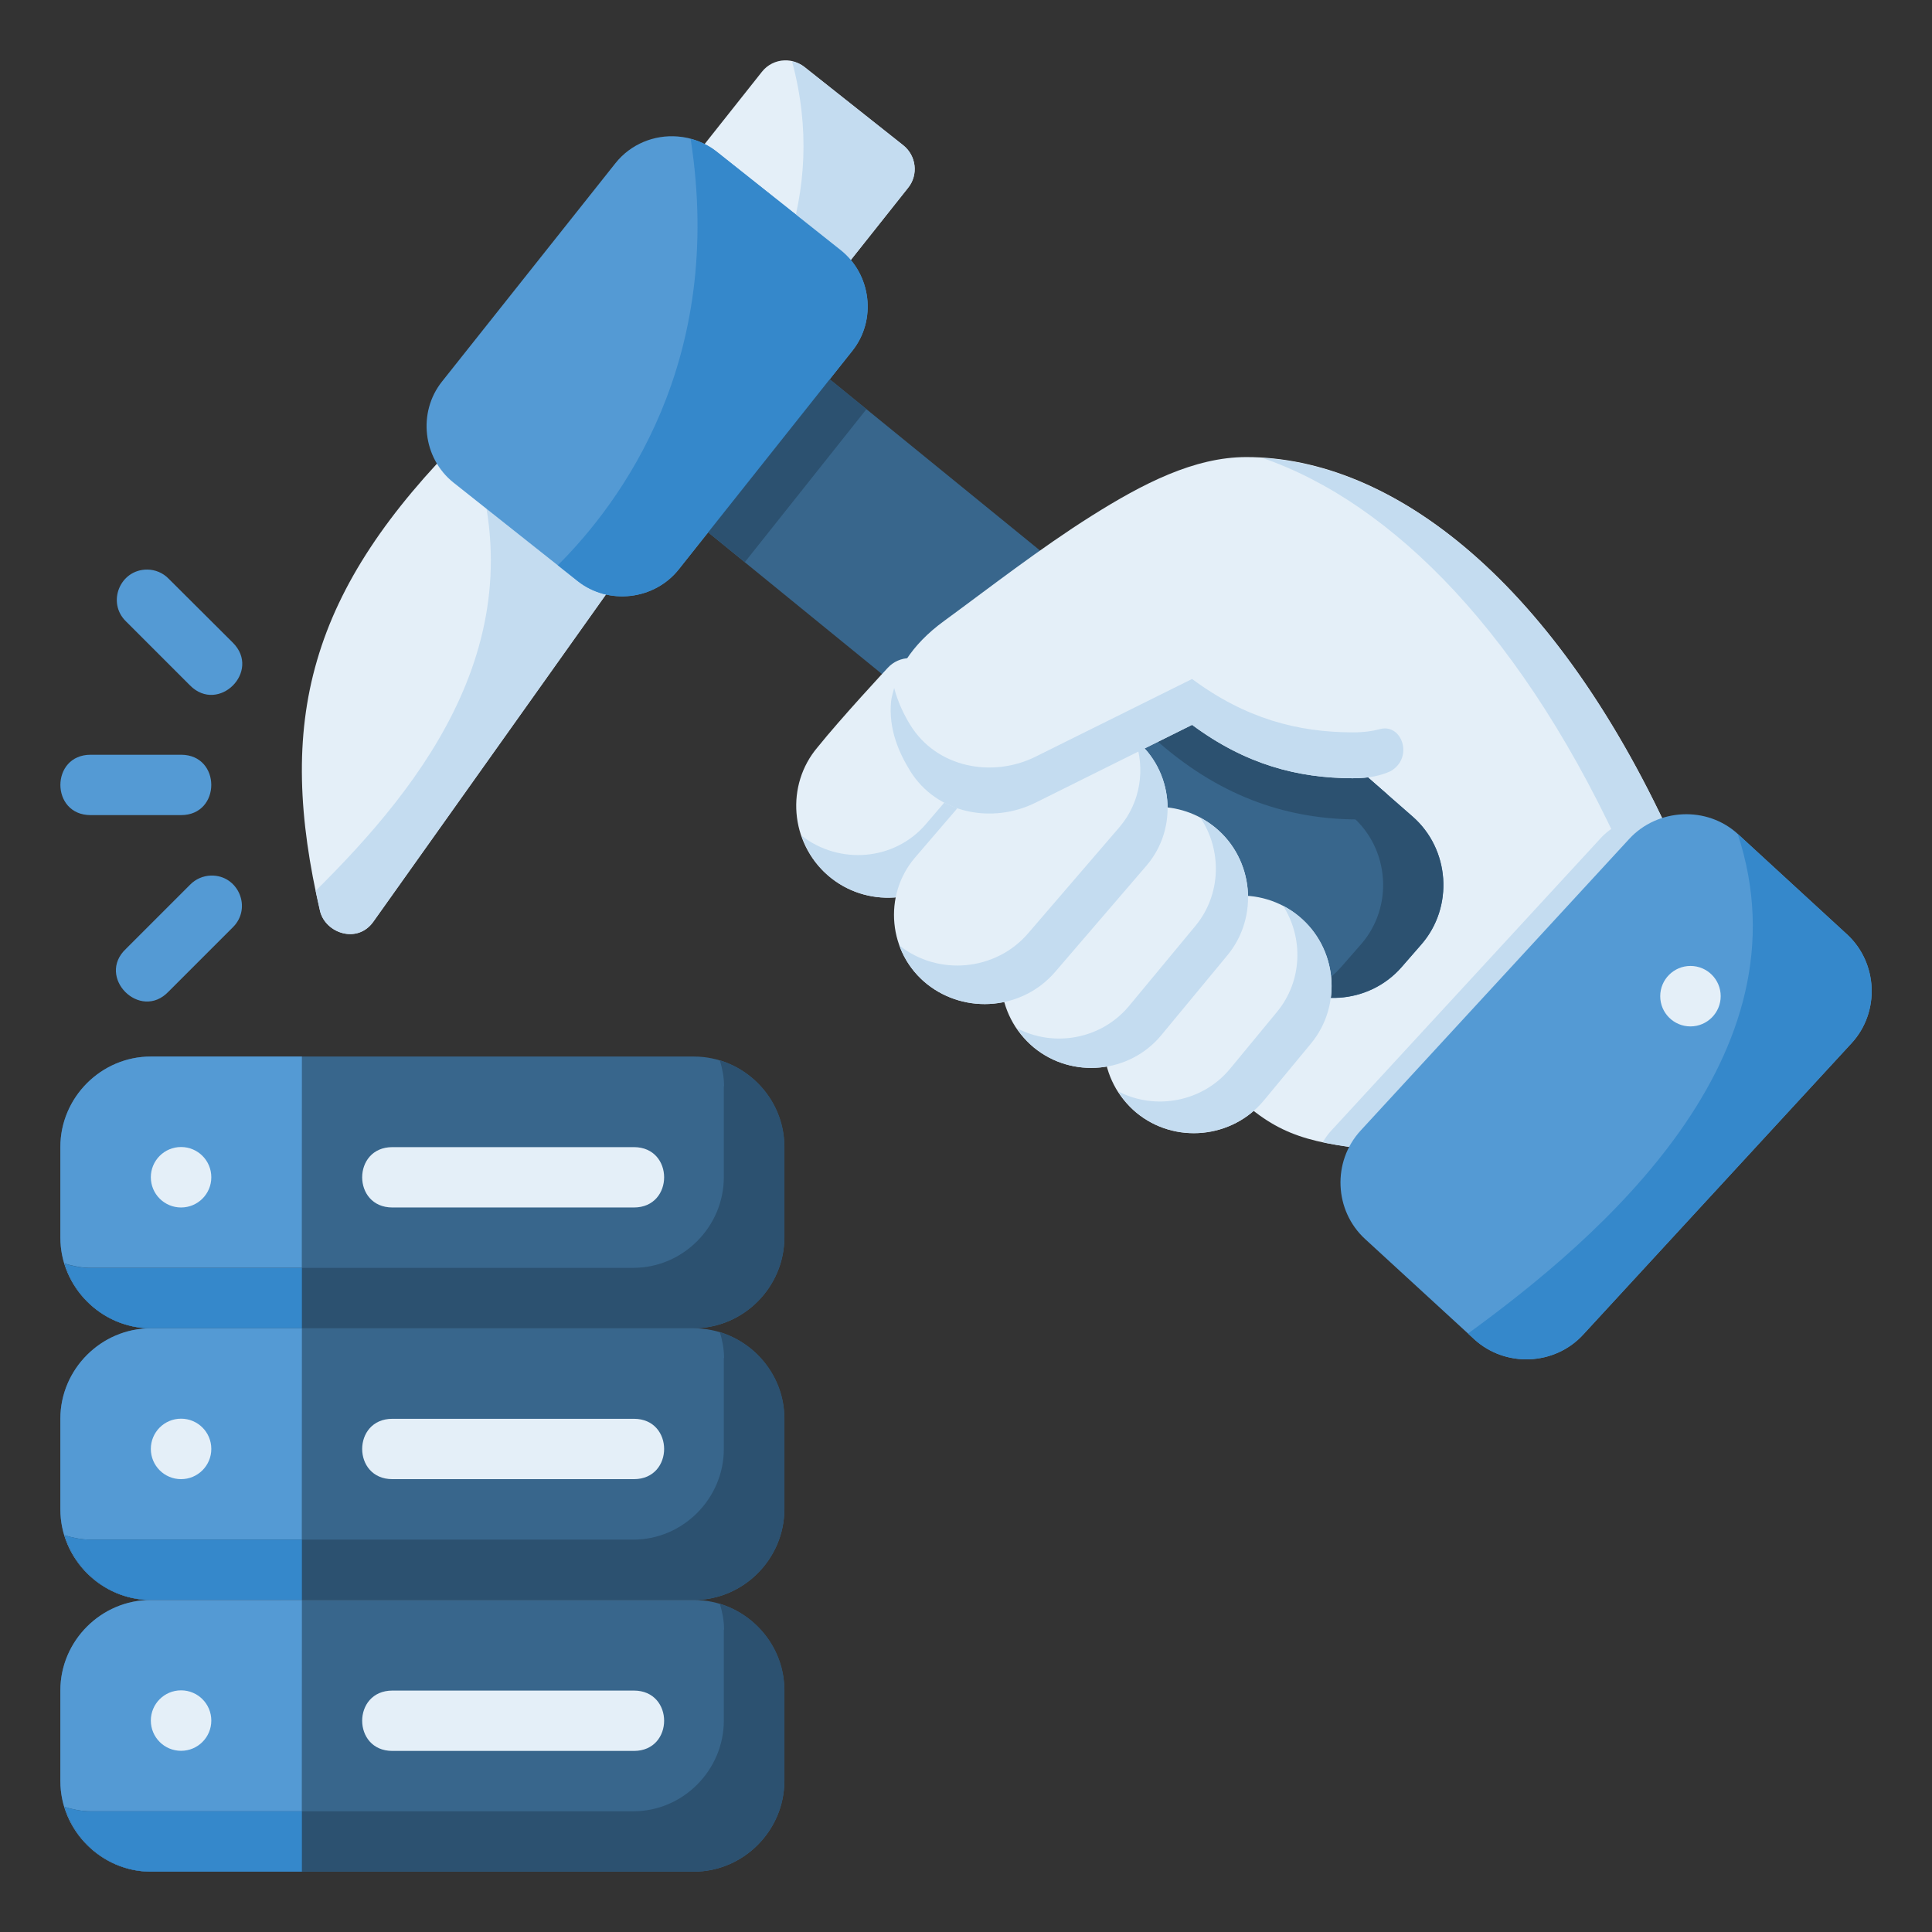 <?xml version="1.0" encoding="UTF-8" standalone="no"?>
<!-- Created with Inkscape (http://www.inkscape.org/) -->

<svg
   xmlns:dc="http://purl.org/dc/elements/1.1/"
   xmlns:cc="http://creativecommons.org/ns#"
   xmlns:rdf="http://www.w3.org/1999/02/22-rdf-syntax-ns#"
   xmlns:svg="http://www.w3.org/2000/svg"
   xmlns="http://www.w3.org/2000/svg"
   xmlns:sodipodi="http://sodipodi.sourceforge.net/DTD/sodipodi-0.dtd"
   xmlns:inkscape="http://www.inkscape.org/namespaces/inkscape"
   width="64"
   height="64"
   viewBox="0 0 16.933 16.933"
   version="1.1"
   id="svg8"
   inkscape:version="0.92.3 (2405546, 2018-03-11)"
   sodipodi:docname="12-Data mining.svg">
  <rect x="0" y="0" width="16.933" height="16.933" fill="#333333" stroke="none"/>
  <defs
     id="defs2" />
  <sodipodi:namedview
     id="base"
     pagecolor="#ffffff"
     bordercolor="#666666"
     borderopacity="1.0"
     inkscape:pageopacity="0.0"
     inkscape:pageshadow="2"
     inkscape:zoom="5.6568542"
     inkscape:cx="20.22721"
     inkscape:cy="16.163563"
     inkscape:document-units="px"
     inkscape:current-layer="layer2"
     showgrid="false"
     inkscape:snap-smooth-nodes="true"
     inkscape:snap-page="true"
     inkscape:snap-midpoints="false"
     inkscape:snap-intersection-paths="true"
     inkscape:object-paths="true"
     inkscape:object-nodes="true"
     units="px"
     inkscape:snap-bbox="true"
     inkscape:bbox-paths="false"
     inkscape:snap-bbox-midpoints="false"
     inkscape:window-width="1920"
     inkscape:window-height="1040"
     inkscape:window-x="0"
     inkscape:window-y="0"
     inkscape:window-maximized="1"
     inkscape:snap-grids="true"
     inkscape:snap-to-guides="false"
     inkscape:snap-bbox-edge-midpoints="false"
     inkscape:snap-nodes="true"
     inkscape:snap-others="false"
     inkscape:bbox-nodes="true"
     showguides="true"
     inkscape:guide-bbox="true"
     inkscape:measure-start="0,0"
     inkscape:measure-end="0,0"
     inkscape:snap-global="true">
    <inkscape:grid
       type="xygrid"
       id="grid815"
       enabled="true" />
  </sodipodi:namedview>
  <g
     inkscape:groupmode="layer"
     id="layer2"
     inkscape:label="12-Data mining">
    <path
       style="fill:#e4eff8;fill-opacity:1;stroke:none;stroke-width:0.529;stroke-linecap:butt;stroke-linejoin:round;stroke-miterlimit:4;stroke-dasharray:none;stroke-opacity:1"
       d="M 7.301,2.475 7.959,1.646 C 8.051,1.532 8.031,1.364 7.916,1.273 L 7.049,0.586 c -0.049,-0.038 -0.109,-0.059 -0.172,-0.057 -0.078,0.002 -0.151,0.039 -0.199,0.1 L 6.02,1.459 Z"
       id="path6886"
       inkscape:connector-curvature="0"
       sodipodi:nodetypes="cccccccc" />
    <path
       style="opacity:1;fill:#e4eff8;fill-opacity:1;stroke:none;stroke-width:0.529;stroke-linecap:butt;stroke-linejoin:round;stroke-miterlimit:4;stroke-dasharray:none"
       d="M 4.069,3.815 C 3.399,4.485 2.976,5.111 2.779,5.787 2.581,6.462 2.615,7.171 2.806,7.989 2.857,8.181 3.133,8.273 3.271,8.079 L 5.508,4.933 Z"
       id="path6890"
       inkscape:connector-curvature="0"
       sodipodi:nodetypes="cccccc" />
    <path
       style="fill:#38668c;fill-opacity:1;stroke:none;stroke-width:0.265px;stroke-linecap:butt;stroke-linejoin:miter;stroke-opacity:1"
       d="M 5.998,4.496 7.765,5.936 c 1.33,0.259 2.809,1.814 3.859,2.635 l 0.754,-0.921 C 11.408,6.679 9.662,5.978 9.119,4.828 L 7.068,3.158 Z"
       id="path6894"
       inkscape:connector-curvature="0"
       sodipodi:nodetypes="ccccccc" />
    <path
       style="opacity:1;fill:#e4eff8;fill-opacity:1;stroke:none;stroke-width:0.529;stroke-linecap:round;stroke-linejoin:round;stroke-miterlimit:4;stroke-dasharray:none;paint-order:stroke fill markers"
       d="m 10.924,4.271 c -0.717,0 -1.695,0.802 -2.496,1.388 C 8.102,6.001 7.713,6.46 7.501,6.719 7.312,6.943 7.335,7.276 7.563,7.473 7.79,7.67 8.122,7.646 8.313,7.423 L 8.221,7.688 C 8.031,7.911 8.062,8.236 8.29,8.418 8.519,8.6 8.857,8.568 9.047,8.346 L 9.159,8.216 C 8.973,8.442 9.003,8.789 9.228,8.976 9.454,9.162 9.787,9.13 9.974,8.904 l 0.084,-0.102 c -0.187,0.226 -0.155,0.558 0.071,0.745 0.197,0.162 0.472,0.158 0.664,0.006 0.012,0.019 0.026,0.036 0.043,0.052 0.375,0.355 0.655,0.418 1.3,0.483 0,0 1.492,-1.631 2.317,-2.535 C 13.429,5.258 12.047,4.271 10.924,4.271 Z"
       id="path6901"
       inkscape:connector-curvature="0"
       sodipodi:nodetypes="cccccccccccccccccc" />
    <path
       style="fill:#c4dcf0;fill-opacity:1;stroke:none;stroke-width:0.265px;stroke-linecap:butt;stroke-linejoin:miter;stroke-opacity:1"
       d="M 4.09,3.832 C 4.762,5.556 3.704,6.879 2.767,7.807 c 0.013,0.06 0.024,0.12 0.039,0.182 0.051,0.192 0.327,0.285 0.466,0.09 L 5.508,4.933 Z"
       id="path7313"
       inkscape:connector-curvature="0"
       sodipodi:nodetypes="cccccc" />
    <path
       style="fill:#38668c;fill-opacity:1;stroke:none;stroke-width:0.265px;stroke-linecap:butt;stroke-linejoin:miter;stroke-opacity:1"
       d="m 9.6,6.59 c 0.063,0.019 0.123,0.051 0.178,0.094 0.178,0.142 0.235,0.37 0.162,0.569 0.42,0.42 0.802,0.877 1.225,1.3 0.328,0.286 0.833,0.251 1.119,-0.076 L 12.457,8.278 C 12.743,7.95 12.708,7.442 12.38,7.156 L 11.621,6.492 c -0.508,0 -1.026,-0.181 -1.287,-0.442 z"
       id="path6903"
       inkscape:connector-curvature="0"
       sodipodi:nodetypes="cccccccccc" />
    <path
       style="fill:#2c5170;fill-opacity:1;stroke:none;stroke-width:0.265px;stroke-linecap:butt;stroke-linejoin:miter;stroke-opacity:1"
       d="m 11.092,6.492 0.76,0.664 c 0.328,0.286 0.363,0.794 0.076,1.121 l -0.174,0.199 c -0.093,0.107 -0.211,0.179 -0.336,0.223 0.298,0.106 0.646,0.029 0.866,-0.223 L 12.457,8.278 C 12.743,7.95 12.708,7.442 12.38,7.156 L 11.621,6.492 Z"
       id="path7354"
       inkscape:connector-curvature="0"
       sodipodi:nodetypes="cccccccccc" />
    <path
       inkscape:connector-curvature="0"
       style="color:#000000;font-style:normal;font-variant:normal;font-weight:normal;font-stretch:normal;font-size:medium;line-height:normal;font-family:sans-serif;font-variant-ligatures:normal;font-variant-position:normal;font-variant-caps:normal;font-variant-numeric:normal;font-variant-alternates:normal;font-feature-settings:normal;text-indent:0;text-align:start;text-decoration:none;text-decoration-line:none;text-decoration-style:solid;text-decoration-color:#000000;letter-spacing:normal;word-spacing:normal;text-transform:none;writing-mode:lr-tb;direction:ltr;text-orientation:mixed;dominant-baseline:auto;baseline-shift:baseline;text-anchor:start;white-space:normal;shape-padding:0;clip-rule:nonzero;display:inline;overflow:visible;visibility:visible;opacity:1;isolation:auto;mix-blend-mode:normal;color-interpolation:sRGB;color-interpolation-filters:linearRGB;solid-color:#000000;solid-opacity:1;vector-effect:none;fill:#e4eff8;fill-opacity:1;fill-rule:nonzero;stroke:none;stroke-width:0.529;stroke-linecap:round;stroke-linejoin:round;stroke-miterlimit:4;stroke-dasharray:none;stroke-dashoffset:0;stroke-opacity:1;paint-order:stroke fill markers;color-rendering:auto;image-rendering:auto;shape-rendering:auto;text-rendering:auto;enable-background:accumulate"
       d="m 7.975,5.768 c -0.074,-8.41e-5 -0.145,0.031 -0.195,0.086 0,0 -0.407,0.437 -0.615,0.696 C 6.885,6.88 6.924,7.384 7.256,7.672 7.588,7.96 8.096,7.927 8.379,7.596 L 8.842,7.055 c 0.082,-0.096 0.086,-0.236 0.008,-0.336 L 8.181,5.869 C 8.131,5.805 8.055,5.768 7.975,5.768 Z"
       id="path6930"
       sodipodi:nodetypes="ccccccccc" />
    <path
       inkscape:connector-curvature="0"
       style="color:#000000;font-style:normal;font-variant:normal;font-weight:normal;font-stretch:normal;font-size:medium;line-height:normal;font-family:sans-serif;font-variant-ligatures:normal;font-variant-position:normal;font-variant-caps:normal;font-variant-numeric:normal;font-variant-alternates:normal;font-feature-settings:normal;text-indent:0;text-align:start;text-decoration:none;text-decoration-line:none;text-decoration-style:solid;text-decoration-color:#000000;letter-spacing:normal;word-spacing:normal;text-transform:none;writing-mode:lr-tb;direction:ltr;text-orientation:mixed;dominant-baseline:auto;baseline-shift:baseline;text-anchor:start;white-space:normal;shape-padding:0;clip-rule:nonzero;display:inline;overflow:visible;visibility:visible;opacity:1;isolation:auto;mix-blend-mode:normal;color-interpolation:sRGB;color-interpolation-filters:linearRGB;solid-color:#000000;solid-opacity:1;vector-effect:none;fill:#2c5170;fill-opacity:1;fill-rule:nonzero;stroke:none;stroke-width:0.529;stroke-linecap:round;stroke-linejoin:miter;stroke-miterlimit:4;stroke-dasharray:none;stroke-dashoffset:0;stroke-opacity:1;color-rendering:auto;image-rendering:auto;shape-rendering:auto;text-rendering:auto;enable-background:accumulate"
       d="m 10.334,6.05 -0.253,0.186 c -0.03,0.101 0.003,0.21 0.083,0.278 0.568,0.492 1.151,0.665 1.729,0.668 0.13,3.403e-4 0.241,-0.094 0.262,-0.223 L 11.8,6.649 C 11.457,6.636 11.141,6.556 10.806,6.338 10.614,6.263 10.448,6.165 10.334,6.05 Z"
       id="path7357"
       sodipodi:nodetypes="cccccccc" />
    <path
       inkscape:connector-curvature="0"
       style="color:#000000;font-style:normal;font-variant:normal;font-weight:normal;font-stretch:normal;font-size:medium;line-height:normal;font-family:sans-serif;font-variant-ligatures:normal;font-variant-position:normal;font-variant-caps:normal;font-variant-numeric:normal;font-variant-alternates:normal;font-feature-settings:normal;text-indent:0;text-align:start;text-decoration:none;text-decoration-line:none;text-decoration-style:solid;text-decoration-color:#000000;letter-spacing:normal;word-spacing:normal;text-transform:none;writing-mode:lr-tb;direction:ltr;text-orientation:mixed;dominant-baseline:auto;baseline-shift:baseline;text-anchor:start;white-space:normal;shape-padding:0;clip-rule:nonzero;display:inline;overflow:visible;visibility:visible;opacity:1;isolation:auto;mix-blend-mode:normal;color-interpolation:sRGB;color-interpolation-filters:linearRGB;solid-color:#000000;solid-opacity:1;vector-effect:none;fill:#e4eff8;fill-opacity:1;fill-rule:nonzero;stroke:none;stroke-width:0.529;stroke-linecap:round;stroke-linejoin:round;stroke-miterlimit:4;stroke-dasharray:none;stroke-dashoffset:0;stroke-opacity:1;paint-order:stroke fill markers;color-rendering:auto;image-rendering:auto;shape-rendering:auto;text-rendering:auto;enable-background:accumulate"
       d="M 10.803,7.853 C 10.6,7.872 10.404,7.968 10.265,8.135 L 9.854,8.634 C 9.576,8.969 9.624,9.475 9.96,9.752 10.296,10.03 10.801,9.98 11.078,9.644 L 11.49,9.146 C 11.768,8.811 11.72,8.308 11.384,8.031 11.216,7.892 11.006,7.834 10.803,7.853 Z"
       id="rect6928"
       sodipodi:nodetypes="cccccccc" />
    <path
       inkscape:connector-curvature="0"
       style="color:#000000;font-style:normal;font-variant:normal;font-weight:normal;font-stretch:normal;font-size:medium;line-height:normal;font-family:sans-serif;font-variant-ligatures:normal;font-variant-position:normal;font-variant-caps:normal;font-variant-numeric:normal;font-variant-alternates:normal;font-feature-settings:normal;text-indent:0;text-align:start;text-decoration:none;text-decoration-line:none;text-decoration-style:solid;text-decoration-color:#000000;letter-spacing:normal;word-spacing:normal;text-transform:none;writing-mode:lr-tb;direction:ltr;text-orientation:mixed;dominant-baseline:auto;baseline-shift:baseline;text-anchor:start;white-space:normal;shape-padding:0;clip-rule:nonzero;display:inline;overflow:visible;visibility:visible;opacity:1;isolation:auto;mix-blend-mode:normal;color-interpolation:sRGB;color-interpolation-filters:linearRGB;solid-color:#000000;solid-opacity:1;vector-effect:none;fill:#c4dcf0;fill-opacity:1;fill-rule:nonzero;stroke:none;stroke-width:0.529;stroke-linecap:round;stroke-linejoin:round;stroke-miterlimit:4;stroke-dasharray:none;stroke-dashoffset:0;stroke-opacity:1;paint-order:stroke fill markers;color-rendering:auto;image-rendering:auto;shape-rendering:auto;text-rendering:auto;enable-background:accumulate"
       d="M 8.632,6.443 C 8.655,6.527 8.634,6.617 8.577,6.683 L 8.114,7.224 C 7.84,7.544 7.357,7.583 7.025,7.324 7.069,7.454 7.145,7.576 7.256,7.672 7.588,7.96 8.096,7.927 8.379,7.596 L 8.842,7.055 c 0.082,-0.096 0.086,-0.236 0.008,-0.336 z"
       id="path7394"
       sodipodi:nodetypes="ccccccccc" />
    <path
       inkscape:connector-curvature="0"
       style="color:#000000;font-style:normal;font-variant:normal;font-weight:normal;font-stretch:normal;font-size:medium;line-height:normal;font-family:sans-serif;font-variant-ligatures:normal;font-variant-position:normal;font-variant-caps:normal;font-variant-numeric:normal;font-variant-alternates:normal;font-feature-settings:normal;text-indent:0;text-align:start;text-decoration:none;text-decoration-line:none;text-decoration-style:solid;text-decoration-color:#000000;letter-spacing:normal;word-spacing:normal;text-transform:none;writing-mode:lr-tb;direction:ltr;text-orientation:mixed;dominant-baseline:auto;baseline-shift:baseline;text-anchor:start;white-space:normal;shape-padding:0;clip-rule:nonzero;display:inline;overflow:visible;visibility:visible;opacity:1;isolation:auto;mix-blend-mode:normal;color-interpolation:sRGB;color-interpolation-filters:linearRGB;solid-color:#000000;solid-opacity:1;vector-effect:none;fill:#e4eff8;fill-opacity:1;fill-rule:nonzero;stroke:none;stroke-width:0.529;stroke-linecap:round;stroke-linejoin:round;stroke-miterlimit:4;stroke-dasharray:none;stroke-dashoffset:0;stroke-opacity:1;paint-order:stroke fill markers;color-rendering:auto;image-rendering:auto;shape-rendering:auto;text-rendering:auto;enable-background:accumulate"
       d="M 8.764,6.65 C 8.516,6.939 8.267,7.227 8.02,7.516 7.737,7.846 7.785,8.354 8.125,8.625 8.465,8.895 8.965,8.848 9.248,8.518 L 10.049,7.586 C 10.332,7.256 10.283,6.747 9.943,6.477 9.863,6.412 9.772,6.367 9.678,6.338 Z"
       id="path6981"
       sodipodi:nodetypes="ccccccc" />
    <path
       style="color:#000000;font-style:normal;font-variant:normal;font-weight:normal;font-stretch:normal;font-size:medium;line-height:normal;font-family:sans-serif;font-variant-ligatures:normal;font-variant-position:normal;font-variant-caps:normal;font-variant-numeric:normal;font-variant-alternates:normal;font-feature-settings:normal;text-indent:0;text-align:start;text-decoration:none;text-decoration-line:none;text-decoration-style:solid;text-decoration-color:#000000;letter-spacing:normal;word-spacing:normal;text-transform:none;writing-mode:lr-tb;direction:ltr;text-orientation:mixed;dominant-baseline:auto;baseline-shift:baseline;text-anchor:start;white-space:normal;shape-padding:0;clip-rule:nonzero;display:inline;overflow:visible;visibility:visible;opacity:1;isolation:auto;mix-blend-mode:normal;color-interpolation:sRGB;color-interpolation-filters:linearRGB;solid-color:#000000;solid-opacity:1;vector-effect:none;fill:#549ad4;fill-opacity:1;fill-rule:nonzero;stroke:none;stroke-width:0.529;stroke-linecap:round;stroke-linejoin:miter;stroke-miterlimit:4;stroke-dasharray:none;stroke-dashoffset:0;stroke-opacity:1;color-rendering:auto;image-rendering:auto;shape-rendering:auto;text-rendering:auto;enable-background:accumulate"
       d="m 1.848,7.674 c -0.069,0.002 -0.134,0.031 -0.182,0.08 L 1.105,8.315 C 0.839,8.563 1.229,8.954 1.478,8.69 L 2.041,8.127 C 2.212,7.958 2.088,7.667 1.848,7.674 Z"
       id="path6991"
       inkscape:connector-curvature="0"
       sodipodi:nodetypes="cccccc" />
    <path
       style="color:#000000;font-style:normal;font-variant:normal;font-weight:normal;font-stretch:normal;font-size:medium;line-height:normal;font-family:sans-serif;font-variant-ligatures:normal;font-variant-position:normal;font-variant-caps:normal;font-variant-numeric:normal;font-variant-alternates:normal;font-feature-settings:normal;text-indent:0;text-align:start;text-decoration:none;text-decoration-line:none;text-decoration-style:solid;text-decoration-color:#000000;letter-spacing:normal;word-spacing:normal;text-transform:none;writing-mode:lr-tb;direction:ltr;text-orientation:mixed;dominant-baseline:auto;baseline-shift:baseline;text-anchor:start;white-space:normal;shape-padding:0;clip-rule:nonzero;display:inline;overflow:visible;visibility:visible;opacity:1;isolation:auto;mix-blend-mode:normal;color-interpolation:sRGB;color-interpolation-filters:linearRGB;solid-color:#000000;solid-opacity:1;vector-effect:none;fill:#549ad4;fill-opacity:1;fill-rule:nonzero;stroke:none;stroke-width:0.529;stroke-linecap:round;stroke-linejoin:miter;stroke-miterlimit:4;stroke-dasharray:none;stroke-dashoffset:0;stroke-opacity:1;color-rendering:auto;image-rendering:auto;shape-rendering:auto;text-rendering:auto;enable-background:accumulate"
       d="M 1.289,4.992 C 1.051,4.992 0.934,5.282 1.105,5.447 L 1.666,6.008 c 0.25,0.25 0.625,-0.125 0.375,-0.375 L 1.478,5.072 C 1.429,5.021 1.36,4.992 1.289,4.992 Z"
       id="path6994"
       inkscape:connector-curvature="0"
       sodipodi:nodetypes="cccccc" />
    <path
       inkscape:connector-curvature="0"
       style="display:inline;opacity:1;fill:#38668c;fill-opacity:1;stroke:none;stroke-width:0.529;stroke-linecap:round;stroke-linejoin:round;stroke-miterlimit:4;stroke-dasharray:none"
       d="m 1.322,9.26 c -0.435,0 -0.793,0.358 -0.793,0.793 v 0.793 c 0,0.435 0.358,0.795 0.793,0.795 h 4.759 c 0.435,0 0.793,-0.36 0.793,-0.795 v -0.793 c 0,-0.435 -0.358,-0.793 -0.793,-0.793 z"
       id="path7188"
       sodipodi:nodetypes="ccccccccc" />
    <path
       id="path7190"
       d="M 2.646,9.26 H 1.322 c -0.435,0 -0.793,0.358 -0.793,0.793 v 0.793 c 0,0.435 0.358,0.795 0.793,0.795 h 1.323 z"
       style="display:inline;opacity:1;fill:#549ad4;fill-opacity:1;stroke:none;stroke-width:0.529;stroke-linecap:round;stroke-linejoin:round;stroke-miterlimit:4;stroke-dasharray:none"
       inkscape:connector-curvature="0"
       sodipodi:nodetypes="ccccccc" />
    <path
       style="display:inline;opacity:1;fill:#e4eff8;fill-opacity:1;stroke:none;stroke-width:0.529;stroke-linecap:round;stroke-linejoin:round;stroke-miterlimit:4;stroke-dasharray:none"
       d="m 1.852,10.318 c -2e-7,0.146 -0.118,0.265 -0.265,0.265 -0.146,0 -0.265,-0.118 -0.265,-0.265 2e-7,-0.146 0.118,-0.265 0.265,-0.265 0.146,0 0.265,0.118 0.265,0.265 z"
       id="circle7192"
       inkscape:connector-curvature="0"
       sodipodi:nodetypes="ccccc" />
    <path
       inkscape:connector-curvature="0"
       id="path7194"
       d="m 3.439,10.054 c -0.353,0 -0.353,0.529 0,0.529 h 2.117 c 0.353,0 0.353,-0.529 0,-0.529 z"
       style="color:#000000;font-style:normal;font-variant:normal;font-weight:normal;font-stretch:normal;font-size:medium;line-height:normal;font-family:sans-serif;font-variant-ligatures:normal;font-variant-position:normal;font-variant-caps:normal;font-variant-numeric:normal;font-variant-alternates:normal;font-feature-settings:normal;text-indent:0;text-align:start;text-decoration:none;text-decoration-line:none;text-decoration-style:solid;text-decoration-color:#000000;letter-spacing:normal;word-spacing:normal;text-transform:none;writing-mode:lr-tb;direction:ltr;text-orientation:mixed;dominant-baseline:auto;baseline-shift:baseline;text-anchor:start;white-space:normal;shape-padding:0;clip-rule:nonzero;display:inline;overflow:visible;visibility:visible;opacity:1;isolation:auto;mix-blend-mode:normal;color-interpolation:sRGB;color-interpolation-filters:linearRGB;solid-color:#000000;solid-opacity:1;vector-effect:none;fill:#e4eff8;fill-opacity:1;fill-rule:nonzero;stroke:none;stroke-width:0.529;stroke-linecap:round;stroke-linejoin:miter;stroke-miterlimit:4;stroke-dasharray:none;stroke-dashoffset:0;stroke-opacity:1;color-rendering:auto;image-rendering:auto;shape-rendering:auto;text-rendering:auto;enable-background:accumulate"
       sodipodi:nodetypes="ccccc" />
    <path
       inkscape:connector-curvature="0"
       style="display:inline;opacity:1;fill:#2c5170;fill-opacity:1;stroke:none;stroke-width:0.529;stroke-linecap:round;stroke-linejoin:round;stroke-miterlimit:4;stroke-dasharray:none"
       d="M 6.344,9.521 V 10.317 c 0,0.435 -0.358,0.795 -0.793,0.795 H 0.793 c -0.079,0 -0.154,-0.016 -0.226,-0.038 0.099,0.325 0.4,0.567 0.756,0.567 h 4.759 c 0.435,0 0.793,-0.36 0.793,-0.795 v -0.797 c 0,-0.356 -0.241,-0.657 -0.566,-0.756 0.022,0.072 0.037,0.148 0.037,0.227 z"
       id="path7196"
       sodipodi:nodetypes="ccccccccccc" />
    <path
       inkscape:connector-curvature="0"
       style="display:inline;opacity:1;fill:#3588cb;fill-opacity:1;stroke:none;stroke-width:0.529;stroke-linecap:round;stroke-linejoin:round;stroke-miterlimit:4;stroke-dasharray:none"
       d="M 2.646,11.642 V 11.113 H 0.793 c -0.079,0 -0.154,-0.016 -0.226,-0.038 0.099,0.325 0.4,0.567 0.756,0.567 z"
       id="path7198"
       sodipodi:nodetypes="cccccc" />
    <path
       sodipodi:nodetypes="ccccc"
       style="color:#000000;font-style:normal;font-variant:normal;font-weight:normal;font-stretch:normal;font-size:medium;line-height:normal;font-family:sans-serif;font-variant-ligatures:normal;font-variant-position:normal;font-variant-caps:normal;font-variant-numeric:normal;font-variant-alternates:normal;font-feature-settings:normal;text-indent:0;text-align:start;text-decoration:none;text-decoration-line:none;text-decoration-style:solid;text-decoration-color:#000000;letter-spacing:normal;word-spacing:normal;text-transform:none;writing-mode:lr-tb;direction:ltr;text-orientation:mixed;dominant-baseline:auto;baseline-shift:baseline;text-anchor:start;white-space:normal;shape-padding:0;clip-rule:nonzero;display:inline;overflow:visible;visibility:visible;opacity:1;isolation:auto;mix-blend-mode:normal;color-interpolation:sRGB;color-interpolation-filters:linearRGB;solid-color:#000000;solid-opacity:1;vector-effect:none;fill:#549ad4;fill-opacity:1;fill-rule:nonzero;stroke:none;stroke-width:0.529;stroke-linecap:round;stroke-linejoin:miter;stroke-miterlimit:4;stroke-dasharray:none;stroke-dashoffset:0;stroke-opacity:1;color-rendering:auto;image-rendering:auto;shape-rendering:auto;text-rendering:auto;enable-background:accumulate"
       d="m 0.794,6.615 c -0.353,0 -0.353,0.529 0,0.529 H 1.587 c 0.353,0 0.353,-0.529 0,-0.529 z"
       id="path7308"
       inkscape:connector-curvature="0" />
    <path
       inkscape:connector-curvature="0"
       style="opacity:1;fill:#549ad4;fill-opacity:1;stroke:none;stroke-width:0.529;stroke-linecap:round;stroke-linejoin:round"
       d="M 5.938,1.196 C 5.736,1.18 5.529,1.261 5.395,1.429 L 3.874,3.344 C 3.659,3.614 3.706,4.016 3.975,4.23 L 5.062,5.092 C 5.332,5.306 5.735,5.26 5.949,4.99 L 7.47,3.075 C 7.685,2.806 7.637,2.405 7.367,2.191 L 6.281,1.329 C 6.179,1.249 6.059,1.205 5.938,1.196 Z"
       id="rect6882"
       sodipodi:nodetypes="cccccccccc" />
    <path
       inkscape:connector-curvature="0"
       style="fill:#c4dcf0;fill-opacity:1;stroke:none;stroke-width:0.265px;stroke-linecap:butt;stroke-linejoin:miter;stroke-opacity:1"
       d="M 6.942,0.539 C 7.101,1.128 7.059,1.667 6.9,2.157 L 7.301,2.475 7.959,1.646 C 8.051,1.532 8.031,1.364 7.916,1.273 L 7.049,0.586 C 7.017,0.561 6.98,0.547 6.942,0.539 Z"
       id="path7331"
       sodipodi:nodetypes="ccccccc" />
    <path
       inkscape:connector-curvature="0"
       style="opacity:1;fill:#2c5170;fill-opacity:1;stroke:none;stroke-width:0.529;stroke-linecap:round;stroke-linejoin:round"
       d="M 7.068,3.158 5.998,4.496 6.528,4.927 7.594,3.586 Z"
       id="path7345"
       sodipodi:nodetypes="ccccc" />
    <path
       inkscape:connector-curvature="0"
       style="fill:#3588cb;fill-opacity:1;stroke:none;stroke-width:0.265px;stroke-linecap:butt;stroke-linejoin:miter;stroke-opacity:1"
       d="M 6.053,1.217 C 6.357,3.167 5.443,4.402 4.889,4.954 L 5.062,5.092 C 5.332,5.306 5.735,5.26 5.949,4.99 L 7.47,3.075 C 7.685,2.806 7.637,2.405 7.367,2.191 L 6.281,1.329 C 6.212,1.274 6.134,1.238 6.053,1.217 Z"
       id="path7323"
       sodipodi:nodetypes="cccccccc" />
    <path
       style="color:#000000;font-style:normal;font-variant:normal;font-weight:normal;font-stretch:normal;font-size:medium;line-height:normal;font-family:sans-serif;font-variant-ligatures:normal;font-variant-position:normal;font-variant-caps:normal;font-variant-numeric:normal;font-variant-alternates:normal;font-feature-settings:normal;text-indent:0;text-align:start;text-decoration:none;text-decoration-line:none;text-decoration-style:solid;text-decoration-color:#000000;letter-spacing:normal;word-spacing:normal;text-transform:none;writing-mode:lr-tb;direction:ltr;text-orientation:mixed;dominant-baseline:auto;baseline-shift:baseline;text-anchor:start;white-space:normal;shape-padding:0;clip-rule:nonzero;display:inline;overflow:visible;visibility:visible;opacity:1;isolation:auto;mix-blend-mode:normal;color-interpolation:sRGB;color-interpolation-filters:linearRGB;solid-color:#000000;solid-opacity:1;vector-effect:none;fill:#e4eff8;fill-opacity:1;fill-rule:nonzero;stroke:none;stroke-width:0.529;stroke-linecap:round;stroke-linejoin:round;stroke-miterlimit:4;stroke-dasharray:none;stroke-dashoffset:0;stroke-opacity:1;paint-order:stroke fill markers;color-rendering:auto;image-rendering:auto;shape-rendering:auto;text-rendering:auto;enable-background:accumulate"
       d="m 10.924,4.006 c -0.457,0 -0.907,0.232 -1.358,0.516 -0.451,0.284 -0.9,0.634 -1.295,0.923 -0.282,0.206 -0.437,0.454 -0.461,0.701 -0.024,0.247 0.072,0.455 0.166,0.608 0.234,0.38 0.723,0.467 1.098,0.281 L 10.448,6.353 c 0.471,0.349 0.926,0.466 1.405,0.468 0.15,0 0.248,-0.023 0.335,-0.062 l 2.092,0.983 c 9.4e-5,-1.029e-4 0.415,-0.297 0.415,-0.297 C 13.647,5.095 12.202,4.006 10.924,4.006 Z"
       id="path6934"
       inkscape:connector-curvature="0"
       sodipodi:nodetypes="cccccccccccc" />
    <path
       style="color:#000000;font-style:normal;font-variant:normal;font-weight:normal;font-stretch:normal;font-size:medium;line-height:normal;font-family:sans-serif;font-variant-ligatures:normal;font-variant-position:normal;font-variant-caps:normal;font-variant-numeric:normal;font-variant-alternates:normal;font-feature-settings:normal;text-indent:0;text-align:start;text-decoration:none;text-decoration-line:none;text-decoration-style:solid;text-decoration-color:#000000;letter-spacing:normal;word-spacing:normal;text-transform:none;writing-mode:lr-tb;direction:ltr;text-orientation:mixed;dominant-baseline:auto;baseline-shift:baseline;text-anchor:start;white-space:normal;shape-padding:0;clip-rule:nonzero;display:inline;overflow:visible;visibility:visible;opacity:1;isolation:auto;mix-blend-mode:normal;color-interpolation:sRGB;color-interpolation-filters:linearRGB;solid-color:#000000;solid-opacity:1;vector-effect:none;fill:#c4dcf0;fill-opacity:1;fill-rule:nonzero;stroke:none;stroke-width:0.529;stroke-linecap:round;stroke-linejoin:round;stroke-miterlimit:4;stroke-dasharray:none;stroke-dashoffset:0;stroke-opacity:1;paint-order:stroke fill markers;color-rendering:auto;image-rendering:auto;shape-rendering:auto;text-rendering:auto;enable-background:accumulate"
       d="M 10.448,5.951 9.074,6.633 C 8.7,6.818 8.21,6.732 7.977,6.352 7.922,6.263 7.869,6.153 7.837,6.03 c -0.01,0.039 -0.023,0.078 -0.027,0.117 -0.024,0.247 0.072,0.455 0.166,0.608 0.234,0.38 0.723,0.467 1.098,0.281 L 10.448,6.353 c 0.471,0.349 0.926,0.466 1.405,0.468 0.15,0 0.248,-0.023 0.335,-0.062 0.205,-0.119 0.099,-0.42 -0.092,-0.369 -0.066,0.018 -0.143,0.029 -0.243,0.029 -0.479,-0.002 -0.934,-0.119 -1.405,-0.468 z"
       id="path7374"
       inkscape:connector-curvature="0"
       sodipodi:nodetypes="ccccccccccccc" />
    <path
       style="color:#000000;font-style:normal;font-variant:normal;font-weight:normal;font-stretch:normal;font-size:medium;line-height:normal;font-family:sans-serif;font-variant-ligatures:normal;font-variant-position:normal;font-variant-caps:normal;font-variant-numeric:normal;font-variant-alternates:normal;font-feature-settings:normal;text-indent:0;text-align:start;text-decoration:none;text-decoration-line:none;text-decoration-style:solid;text-decoration-color:#000000;letter-spacing:normal;word-spacing:normal;text-transform:none;writing-mode:lr-tb;direction:ltr;text-orientation:mixed;dominant-baseline:auto;baseline-shift:baseline;text-anchor:start;white-space:normal;shape-padding:0;clip-rule:nonzero;display:inline;overflow:visible;visibility:visible;opacity:1;isolation:auto;mix-blend-mode:normal;color-interpolation:sRGB;color-interpolation-filters:linearRGB;solid-color:#000000;solid-opacity:1;vector-effect:none;fill:#e4eff8;fill-opacity:1;fill-rule:nonzero;stroke:none;stroke-width:0.529;stroke-linecap:round;stroke-linejoin:round;stroke-miterlimit:4;stroke-dasharray:none;stroke-dashoffset:0;stroke-opacity:1;paint-order:stroke fill markers;color-rendering:auto;image-rendering:auto;shape-rendering:auto;text-rendering:auto;enable-background:accumulate"
       d="M 8.957,8.047 C 8.676,8.386 8.718,8.897 9.06,9.18 9.396,9.457 9.9,9.408 10.178,9.072 L 10.758,8.371 C 11.035,8.036 10.988,7.531 10.652,7.254 10.498,7.127 10.309,7.067 10.122,7.072 c -0.112,0.003 -0.223,0.031 -0.325,0.081 z"
       id="path6926"
       inkscape:connector-curvature="0"
       sodipodi:nodetypes="cccccccc" />
    <path
       inkscape:connector-curvature="0"
       style="color:#000000;font-style:normal;font-variant:normal;font-weight:normal;font-stretch:normal;font-size:medium;line-height:normal;font-family:sans-serif;font-variant-ligatures:normal;font-variant-position:normal;font-variant-caps:normal;font-variant-numeric:normal;font-variant-alternates:normal;font-feature-settings:normal;text-indent:0;text-align:start;text-decoration:none;text-decoration-line:none;text-decoration-style:solid;text-decoration-color:#000000;letter-spacing:normal;word-spacing:normal;text-transform:none;writing-mode:lr-tb;direction:ltr;text-orientation:mixed;dominant-baseline:auto;baseline-shift:baseline;text-anchor:start;white-space:normal;shape-padding:0;clip-rule:nonzero;display:inline;overflow:visible;visibility:visible;opacity:1;isolation:auto;mix-blend-mode:normal;color-interpolation:sRGB;color-interpolation-filters:linearRGB;solid-color:#000000;solid-opacity:1;vector-effect:none;fill:#c4dcf0;fill-opacity:1;fill-rule:nonzero;stroke:none;stroke-width:0.529;stroke-linecap:round;stroke-linejoin:round;stroke-miterlimit:4;stroke-dasharray:none;stroke-dashoffset:0;stroke-opacity:1;paint-order:stroke fill markers;color-rendering:auto;image-rendering:auto;shape-rendering:auto;text-rendering:auto;enable-background:accumulate"
       d="M 8.125,8.625 C 8.465,8.895 8.965,8.848 9.248,8.518 L 10.049,7.586 C 10.331,7.257 10.284,6.75 9.947,6.479 10.039,6.734 9.999,7.03 9.812,7.249 L 9.011,8.18 C 8.728,8.51 8.223,8.558 7.882,8.286 c 0.045,0.128 0.128,0.247 0.243,0.339 z"
       id="path7399"
       sodipodi:nodetypes="cccccccc" />
    <path
       inkscape:connector-curvature="0"
       style="color:#000000;font-style:normal;font-variant:normal;font-weight:normal;font-stretch:normal;font-size:medium;line-height:normal;font-family:sans-serif;font-variant-ligatures:normal;font-variant-position:normal;font-variant-caps:normal;font-variant-numeric:normal;font-variant-alternates:normal;font-feature-settings:normal;text-indent:0;text-align:start;text-decoration:none;text-decoration-line:none;text-decoration-style:solid;text-decoration-color:#000000;letter-spacing:normal;word-spacing:normal;text-transform:none;writing-mode:lr-tb;direction:ltr;text-orientation:mixed;dominant-baseline:auto;baseline-shift:baseline;text-anchor:start;white-space:normal;shape-padding:0;clip-rule:nonzero;display:inline;overflow:visible;visibility:visible;opacity:1;isolation:auto;mix-blend-mode:normal;color-interpolation:sRGB;color-interpolation-filters:linearRGB;solid-color:#000000;solid-opacity:1;vector-effect:none;fill:#c4dcf0;fill-opacity:1;fill-rule:nonzero;stroke:none;stroke-width:0.529;stroke-linecap:round;stroke-linejoin:round;stroke-miterlimit:4;stroke-dasharray:none;stroke-dashoffset:0;stroke-opacity:1;paint-order:stroke fill markers;color-rendering:auto;image-rendering:auto;shape-rendering:auto;text-rendering:auto;enable-background:accumulate"
       d="m 10.521,7.167 c 0.19,0.284 0.184,0.672 -0.043,0.947 L 9.897,8.815 c -0.243,0.294 -0.66,0.368 -0.985,0.196 0.041,0.061 0.089,0.119 0.149,0.169 0.336,0.277 0.84,0.228 1.117,-0.107 l 0.58,-0.701 c 0.277,-0.335 0.23,-0.84 -0.105,-1.117 -0.042,-0.034 -0.086,-0.063 -0.132,-0.087 z"
       id="path7409"
       sodipodi:nodetypes="ccccccccc" />
    <path
       inkscape:connector-curvature="0"
       style="color:#000000;font-style:normal;font-variant:normal;font-weight:normal;font-stretch:normal;font-size:medium;line-height:normal;font-family:sans-serif;font-variant-ligatures:normal;font-variant-position:normal;font-variant-caps:normal;font-variant-numeric:normal;font-variant-alternates:normal;font-feature-settings:normal;text-indent:0;text-align:start;text-decoration:none;text-decoration-line:none;text-decoration-style:solid;text-decoration-color:#000000;letter-spacing:normal;word-spacing:normal;text-transform:none;writing-mode:lr-tb;direction:ltr;text-orientation:mixed;dominant-baseline:auto;baseline-shift:baseline;text-anchor:start;white-space:normal;shape-padding:0;clip-rule:nonzero;display:inline;overflow:visible;visibility:visible;opacity:1;isolation:auto;mix-blend-mode:normal;color-interpolation:sRGB;color-interpolation-filters:linearRGB;solid-color:#000000;solid-opacity:1;vector-effect:none;fill:#c4dcf0;fill-opacity:1;fill-rule:nonzero;stroke:none;stroke-width:0.529;stroke-linecap:round;stroke-linejoin:round;stroke-miterlimit:4;stroke-dasharray:none;stroke-dashoffset:0;stroke-opacity:1;paint-order:stroke fill markers;color-rendering:auto;image-rendering:auto;shape-rendering:auto;text-rendering:auto;enable-background:accumulate"
       d="m 10.781,9.367 c -0.241,0.292 -0.655,0.367 -0.98,0.199 0.043,0.068 0.094,0.132 0.159,0.186 0.336,0.277 0.841,0.227 1.118,-0.108 l 0.412,-0.498 c 0.277,-0.335 0.23,-0.839 -0.106,-1.116 -0.043,-0.036 -0.09,-0.066 -0.138,-0.091 0.179,0.282 0.17,0.659 -0.054,0.93 z"
       id="path7421"
       sodipodi:nodetypes="ccccccccc" />
    <path
       style="color:#000000;font-style:normal;font-variant:normal;font-weight:normal;font-stretch:normal;font-size:medium;line-height:normal;font-family:sans-serif;font-variant-ligatures:normal;font-variant-position:normal;font-variant-caps:normal;font-variant-numeric:normal;font-variant-alternates:normal;font-feature-settings:normal;text-indent:0;text-align:start;text-decoration:none;text-decoration-line:none;text-decoration-style:solid;text-decoration-color:#000000;letter-spacing:normal;word-spacing:normal;text-transform:none;writing-mode:lr-tb;direction:ltr;text-orientation:mixed;dominant-baseline:auto;baseline-shift:baseline;text-anchor:start;white-space:normal;shape-padding:0;clip-rule:nonzero;display:inline;overflow:visible;visibility:visible;opacity:1;isolation:auto;mix-blend-mode:normal;color-interpolation:sRGB;color-interpolation-filters:linearRGB;solid-color:#000000;solid-opacity:1;vector-effect:none;fill:#c4dcf0;fill-opacity:1;fill-rule:nonzero;stroke:none;stroke-width:0.529;stroke-linecap:round;stroke-linejoin:round;stroke-miterlimit:4;stroke-dasharray:none;stroke-dashoffset:0;stroke-opacity:1;paint-order:stroke fill markers;color-rendering:auto;image-rendering:auto;shape-rendering:auto;text-rendering:auto;enable-background:accumulate"
       d="M 14.695,7.446 C 13.686,5.182 12.309,4.091 11.066,4.014 c 1.133,0.392 2.299,1.544 3.197,3.556 z"
       id="path7436"
       inkscape:connector-curvature="0"
       sodipodi:nodetypes="cccc" />
    <path
       inkscape:connector-curvature="0"
       style="opacity:1;fill:#c4dcf0;fill-opacity:1;stroke:none;stroke-width:0.529;stroke-linecap:round;stroke-linejoin:round;stroke-miterlimit:4;stroke-dasharray:none;paint-order:stroke fill markers"
       d="M 14.023,7.353 11.669,9.908 c -0.03,0.032 -0.054,0.067 -0.076,0.103 0.152,0.033 0.326,0.055 0.543,0.077 0,0 1.492,-1.631 2.317,-2.535 -0.057,-0.128 -0.116,-0.25 -0.175,-0.37 -0.094,0.036 -0.183,0.09 -0.255,0.169 z"
       id="path7445"
       sodipodi:nodetypes="ccccccc" />
    <path
       inkscape:connector-curvature="0"
       style="opacity:1;fill:#549ad4;fill-opacity:1;stroke:none;stroke-width:0.529;stroke-linecap:round;stroke-linejoin:round;stroke-miterlimit:4;stroke-dasharray:none;paint-order:stroke fill markers"
       d="m 14.748,7.137 c -0.173,0.008 -0.344,0.08 -0.469,0.216 l -2.354,2.556 c -0.25,0.272 -0.232,0.702 0.04,0.951 l 0.955,0.877 c 0.272,0.25 0.704,0.233 0.954,-0.038 L 16.228,9.143 C 16.478,8.872 16.46,8.439 16.188,8.189 L 15.233,7.311 C 15.097,7.186 14.921,7.129 14.748,7.137 Z"
       id="rect6896"
       sodipodi:nodetypes="cccccccccc" />
    <path
       style="fill:#3588cb;fill-opacity:1;stroke:none;stroke-width:0.265px;stroke-linecap:butt;stroke-linejoin:miter;stroke-opacity:1"
       d="m 12.867,11.688 0.053,0.049 c 0.272,0.25 0.704,0.233 0.954,-0.038 L 16.228,9.143 C 16.478,8.872 16.46,8.439 16.188,8.189 L 15.23,7.309 c 0.644,1.951 -1.208,3.539 -2.364,4.379 z"
       id="path7440"
       inkscape:connector-curvature="0"
       sodipodi:nodetypes="ccccccc" />
    <path
       style="opacity:1;fill:#e4eff8;fill-opacity:1;stroke:none;stroke-width:0.529;stroke-linecap:round;stroke-linejoin:round;stroke-miterlimit:4;stroke-dasharray:none;paint-order:stroke fill markers"
       d="m 15.081,8.731 c 0,0.146 -0.119,0.265 -0.265,0.265 -0.146,-3e-7 -0.265,-0.118 -0.265,-0.265 0,-0.146 0.119,-0.265 0.265,-0.265 0.146,-3e-7 0.265,0.118 0.265,0.265 z"
       id="ellipse6942"
       inkscape:connector-curvature="0"
       sodipodi:nodetypes="ccccc" />
    <path
       sodipodi:nodetypes="ccccccccc"
       id="path986"
       d="m 1.322,11.642 c -0.435,0 -0.793,0.358 -0.793,0.793 v 0.793 c 0,0.435 0.358,0.795 0.793,0.795 h 4.759 c 0.435,0 0.793,-0.36 0.793,-0.795 v -0.793 c 0,-0.435 -0.358,-0.793 -0.793,-0.793 z"
       style="display:inline;opacity:1;fill:#38668c;fill-opacity:1;stroke:none;stroke-width:0.529;stroke-linecap:round;stroke-linejoin:round;stroke-miterlimit:4;stroke-dasharray:none"
       inkscape:connector-curvature="0" />
    <path
       sodipodi:nodetypes="ccccccc"
       inkscape:connector-curvature="0"
       style="display:inline;opacity:1;fill:#549ad4;fill-opacity:1;stroke:none;stroke-width:0.529;stroke-linecap:round;stroke-linejoin:round;stroke-miterlimit:4;stroke-dasharray:none"
       d="M 2.646,11.642 H 1.322 c -0.435,0 -0.793,0.358 -0.793,0.793 v 0.793 c 0,0.435 0.358,0.795 0.793,0.795 h 1.323 z"
       id="path988" />
    <path
       sodipodi:nodetypes="ccccc"
       inkscape:connector-curvature="0"
       id="path990"
       d="m 1.852,12.699 c -2e-7,0.146 -0.118,0.265 -0.265,0.265 -0.146,0 -0.265,-0.118 -0.265,-0.265 2e-7,-0.146 0.118,-0.265 0.265,-0.265 0.146,0 0.265,0.118 0.265,0.265 z"
       style="display:inline;opacity:1;fill:#e4eff8;fill-opacity:1;stroke:none;stroke-width:0.529;stroke-linecap:round;stroke-linejoin:round;stroke-miterlimit:4;stroke-dasharray:none" />
    <path
       sodipodi:nodetypes="ccccc"
       style="color:#000000;font-style:normal;font-variant:normal;font-weight:normal;font-stretch:normal;font-size:medium;line-height:normal;font-family:sans-serif;font-variant-ligatures:normal;font-variant-position:normal;font-variant-caps:normal;font-variant-numeric:normal;font-variant-alternates:normal;font-feature-settings:normal;text-indent:0;text-align:start;text-decoration:none;text-decoration-line:none;text-decoration-style:solid;text-decoration-color:#000000;letter-spacing:normal;word-spacing:normal;text-transform:none;writing-mode:lr-tb;direction:ltr;text-orientation:mixed;dominant-baseline:auto;baseline-shift:baseline;text-anchor:start;white-space:normal;shape-padding:0;clip-rule:nonzero;display:inline;overflow:visible;visibility:visible;opacity:1;isolation:auto;mix-blend-mode:normal;color-interpolation:sRGB;color-interpolation-filters:linearRGB;solid-color:#000000;solid-opacity:1;vector-effect:none;fill:#e4eff8;fill-opacity:1;fill-rule:nonzero;stroke:none;stroke-width:0.529;stroke-linecap:round;stroke-linejoin:miter;stroke-miterlimit:4;stroke-dasharray:none;stroke-dashoffset:0;stroke-opacity:1;color-rendering:auto;image-rendering:auto;shape-rendering:auto;text-rendering:auto;enable-background:accumulate"
       d="m 3.439,12.435 c -0.353,0 -0.353,0.529 0,0.529 h 2.117 c 0.353,0 0.353,-0.529 0,-0.529 z"
       id="path992"
       inkscape:connector-curvature="0" />
    <path
       sodipodi:nodetypes="ccccccccccc"
       id="path994"
       d="m 6.344,11.902 v 0.797 c 0,0.435 -0.358,0.795 -0.793,0.795 H 0.793 c -0.079,0 -0.154,-0.016 -0.226,-0.038 0.099,0.325 0.4,0.567 0.756,0.567 h 4.759 c 0.435,0 0.793,-0.36 0.793,-0.795 v -0.797 c 0,-0.356 -0.241,-0.657 -0.566,-0.756 0.022,0.072 0.037,0.148 0.037,0.227 z"
       style="display:inline;opacity:1;fill:#2c5170;fill-opacity:1;stroke:none;stroke-width:0.529;stroke-linecap:round;stroke-linejoin:round;stroke-miterlimit:4;stroke-dasharray:none"
       inkscape:connector-curvature="0" />
    <path
       sodipodi:nodetypes="cccccc"
       id="path996"
       d="M 2.646,14.023 V 13.494 H 0.793 c -0.079,0 -0.154,-0.016 -0.226,-0.038 0.099,0.325 0.4,0.567 0.756,0.567 z"
       style="display:inline;opacity:1;fill:#3588cb;fill-opacity:1;stroke:none;stroke-width:0.529;stroke-linecap:round;stroke-linejoin:round;stroke-miterlimit:4;stroke-dasharray:none"
       inkscape:connector-curvature="0" />
    <path
       inkscape:connector-curvature="0"
       style="display:inline;opacity:1;fill:#38668c;fill-opacity:1;stroke:none;stroke-width:0.529;stroke-linecap:round;stroke-linejoin:round;stroke-miterlimit:4;stroke-dasharray:none"
       d="m 1.322,14.023 c -0.435,0 -0.793,0.358 -0.793,0.793 v 0.793 c 0,0.435 0.358,0.795 0.793,0.795 h 4.759 c 0.435,0 0.793,-0.36 0.793,-0.795 v -0.793 c 0,-0.435 -0.358,-0.793 -0.793,-0.793 z"
       id="path998"
       sodipodi:nodetypes="ccccccccc" />
    <path
       id="path1000"
       d="M 2.646,14.023 H 1.322 c -0.435,0 -0.793,0.358 -0.793,0.793 v 0.793 c 0,0.435 0.358,0.795 0.793,0.795 h 1.323 z"
       style="display:inline;opacity:1;fill:#549ad4;fill-opacity:1;stroke:none;stroke-width:0.529;stroke-linecap:round;stroke-linejoin:round;stroke-miterlimit:4;stroke-dasharray:none"
       inkscape:connector-curvature="0"
       sodipodi:nodetypes="ccccccc" />
    <path
       style="display:inline;opacity:1;fill:#e4eff8;fill-opacity:1;stroke:none;stroke-width:0.529;stroke-linecap:round;stroke-linejoin:round;stroke-miterlimit:4;stroke-dasharray:none"
       d="m 1.852,15.08 c -2e-7,0.146 -0.118,0.265 -0.265,0.265 -0.146,0 -0.265,-0.118 -0.265,-0.265 2e-7,-0.146 0.118,-0.265 0.265,-0.265 0.146,0 0.265,0.118 0.265,0.265 z"
       id="path1002"
       inkscape:connector-curvature="0"
       sodipodi:nodetypes="ccccc" />
    <path
       inkscape:connector-curvature="0"
       id="path1004"
       d="m 3.439,14.817 c -0.353,0 -0.353,0.529 0,0.529 h 2.117 c 0.353,0 0.353,-0.529 0,-0.529 z"
       style="color:#000000;font-style:normal;font-variant:normal;font-weight:normal;font-stretch:normal;font-size:medium;line-height:normal;font-family:sans-serif;font-variant-ligatures:normal;font-variant-position:normal;font-variant-caps:normal;font-variant-numeric:normal;font-variant-alternates:normal;font-feature-settings:normal;text-indent:0;text-align:start;text-decoration:none;text-decoration-line:none;text-decoration-style:solid;text-decoration-color:#000000;letter-spacing:normal;word-spacing:normal;text-transform:none;writing-mode:lr-tb;direction:ltr;text-orientation:mixed;dominant-baseline:auto;baseline-shift:baseline;text-anchor:start;white-space:normal;shape-padding:0;clip-rule:nonzero;display:inline;overflow:visible;visibility:visible;opacity:1;isolation:auto;mix-blend-mode:normal;color-interpolation:sRGB;color-interpolation-filters:linearRGB;solid-color:#000000;solid-opacity:1;vector-effect:none;fill:#e4eff8;fill-opacity:1;fill-rule:nonzero;stroke:none;stroke-width:0.529;stroke-linecap:round;stroke-linejoin:miter;stroke-miterlimit:4;stroke-dasharray:none;stroke-dashoffset:0;stroke-opacity:1;color-rendering:auto;image-rendering:auto;shape-rendering:auto;text-rendering:auto;enable-background:accumulate"
       sodipodi:nodetypes="ccccc" />
    <path
       inkscape:connector-curvature="0"
       style="display:inline;opacity:1;fill:#2c5170;fill-opacity:1;stroke:none;stroke-width:0.529;stroke-linecap:round;stroke-linejoin:round;stroke-miterlimit:4;stroke-dasharray:none"
       d="m 6.344,14.283 v 0.797 c 0,0.435 -0.358,0.795 -0.793,0.795 H 0.793 c -0.079,0 -0.154,-0.016 -0.226,-0.038 0.099,0.325 0.4,0.567 0.756,0.567 h 4.759 c 0.435,0 0.793,-0.36 0.793,-0.795 v -0.797 c 0,-0.356 -0.241,-0.657 -0.566,-0.756 0.022,0.072 0.037,0.148 0.037,0.227 z"
       id="path1006"
       sodipodi:nodetypes="ccccccccccc" />
    <path
       inkscape:connector-curvature="0"
       style="display:inline;opacity:1;fill:#3588cb;fill-opacity:1;stroke:none;stroke-width:0.529;stroke-linecap:round;stroke-linejoin:round;stroke-miterlimit:4;stroke-dasharray:none"
       d="M 2.646,16.404 V 15.875 H 0.793 c -0.079,0 -0.154,-0.016 -0.226,-0.038 0.099,0.325 0.4,0.567 0.756,0.567 z"
       id="path1008"
       sodipodi:nodetypes="cccccc" />
  </g>
</svg>
